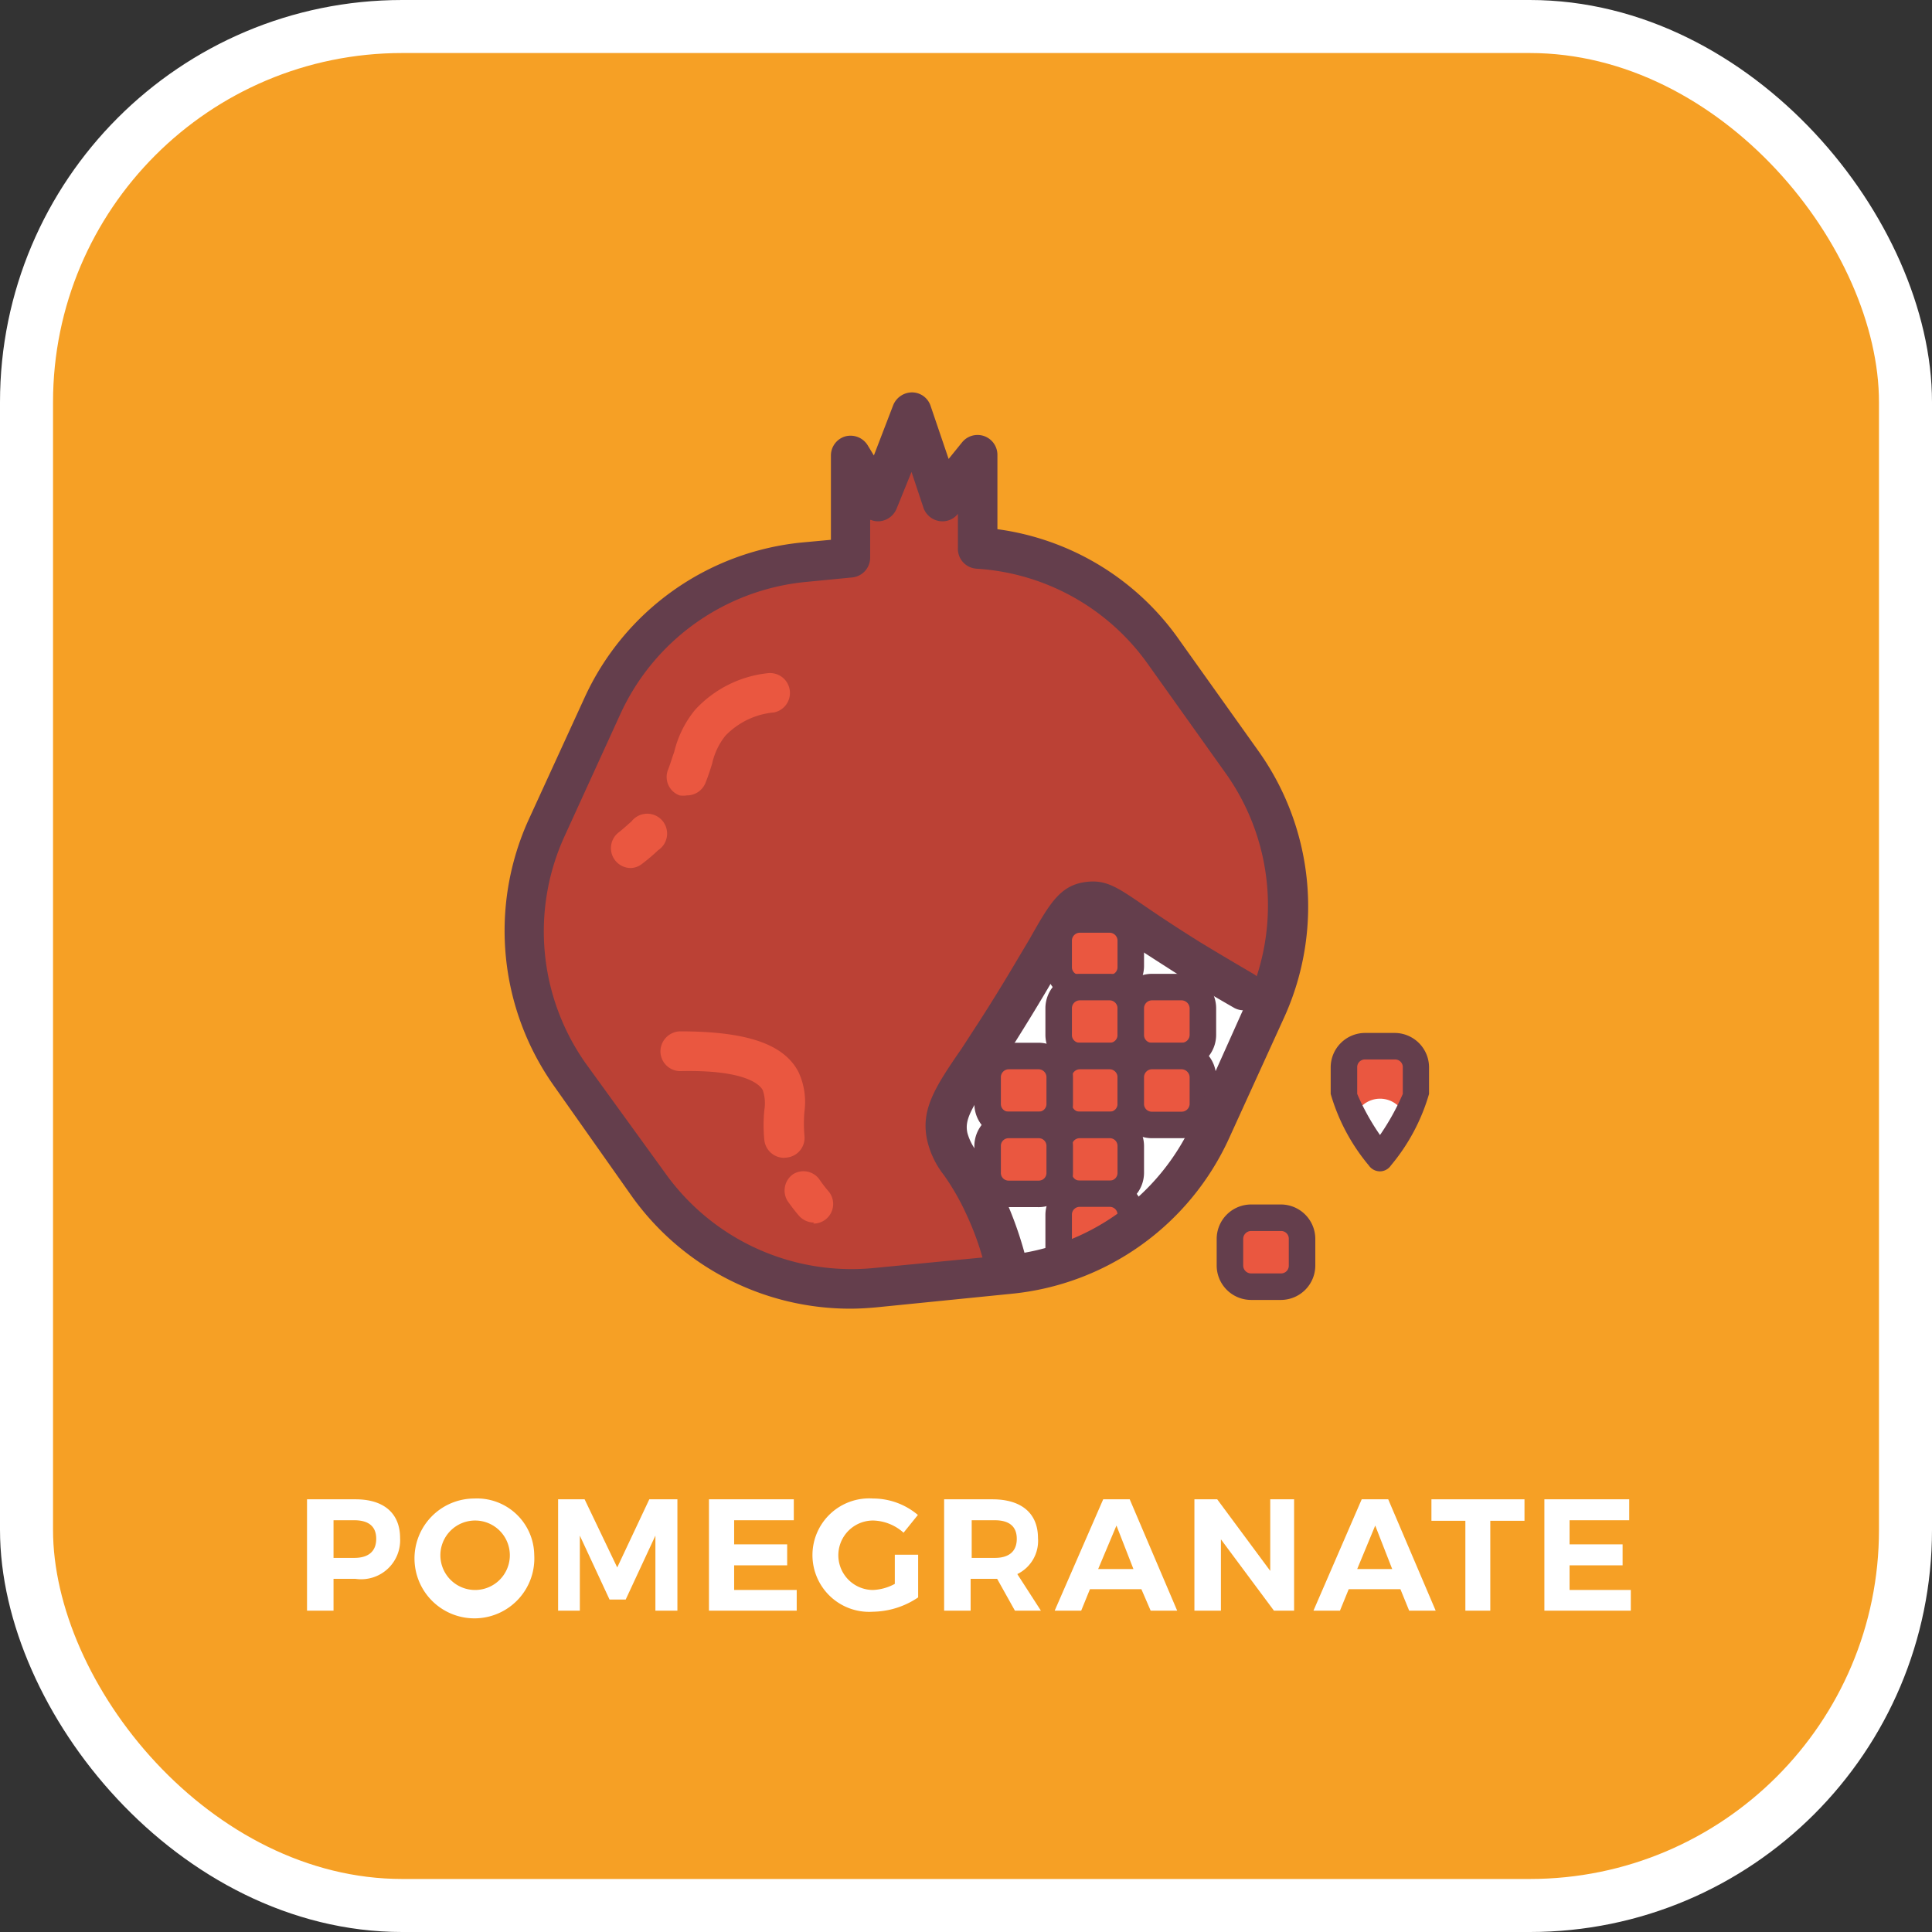 <svg xmlns="http://www.w3.org/2000/svg" viewBox="0 0 72.87 72.87"><rect x="0" y="0" width="72.87" height="72.87" fill="#333333" stroke="none"/><defs><style>.a{fill:#f6a025;}.b{fill:none;stroke:#fff;stroke-miterlimit:10;stroke-width:2px;}.c{fill:#bb4135;}.d{fill:#fff;}.e{fill:#ea5740;}.f{fill:#643e4c;}</style></defs><title>pomegranate</title><rect class="a" x="1" y="1" width="70.87" height="70.87" rx="14.17"/><rect class="b" x="1" y="1" width="70.87" height="70.87" rx="14.17"/><path class="c" d="M42.83,26.52a9.31,9.31,0,0,1,7,3.9l2.95,4.14a9.31,9.31,0,0,1,.89,9.29l-2.11,4.63A9.34,9.34,0,0,1,44,53.9l-5.06.48a9.36,9.36,0,0,1-8.5-3.87l-3-4.14a9.32,9.32,0,0,1-.89-9.3l2.11-4.63A9.32,9.32,0,0,1,36.29,27l1.76-.17V23l1,1.7,1.28-3.33,1.11,3.33L42.83,23v3.49Z" transform="translate(-5.95 -5.82)"/><path class="d" d="M53.7,43.45c-.48-.27-2-1-2.88-1.48C48,40.22,47.74,39.73,47,39.81c-1,.1-1,1.1-3.46,4.87-1.48,2.31-2.15,3-1.91,4,.17.79.69,1,1.41,2.59a16.08,16.08,0,0,1,.82,2.36L48.42,52l3.92-5.46Z" transform="translate(-5.95 -5.82)"/><path class="e" d="M29.74,38.56a.75.75,0,0,1-.46-1.34c.18-.14.34-.29.49-.42a.75.75,0,1,1,1,1.09q-.27.26-.6.51A.72.72,0,0,1,29.74,38.56Z" transform="translate(-5.95 -5.82)"/><path class="e" d="M31.86,35.82a.87.87,0,0,1-.28,0,.74.74,0,0,1-.42-1c.09-.24.15-.45.22-.64a3.94,3.94,0,0,1,.79-1.59,4.35,4.35,0,0,1,2.75-1.38.75.75,0,0,1,.23,1.48,2.91,2.91,0,0,0-1.84.88,2.57,2.57,0,0,0-.5,1.05c-.07.23-.15.48-.26.75A.75.75,0,0,1,31.86,35.82Z" transform="translate(-5.95 -5.82)"/><path class="e" d="M36.66,51.93a.75.75,0,0,1-.57-.25,6.83,6.83,0,0,1-.44-.57.75.75,0,0,1,.21-1,.74.74,0,0,1,1,.2,4.51,4.51,0,0,0,.32.42.74.74,0,0,1-.56,1.24Z" transform="translate(-5.95 -5.82)"/><path class="e" d="M35.52,49.49a.75.75,0,0,1-.74-.66,5.66,5.66,0,0,1,0-1.15,1.53,1.53,0,0,0-.06-.74c-.09-.18-.6-.78-3.11-.72h0a.75.75,0,0,1-.75-.73.76.76,0,0,1,.74-.77c2.45,0,3.91.45,4.47,1.54a2.68,2.68,0,0,1,.22,1.5,5.29,5.29,0,0,0,0,.88.75.75,0,0,1-.66.84Z" transform="translate(-5.95 -5.82)"/><path class="f" d="M43.78,54a.74.74,0,0,1-.72-.56,10.94,10.94,0,0,0-.67-1.84,9,9,0,0,0-.84-1.46,3.35,3.35,0,0,1-.62-1.27c-.27-1.16.25-2,1.29-3.5l.72-1.11c.86-1.34,1.42-2.32,1.83-3,.78-1.38,1.17-2.07,2.18-2.18.73-.08,1.16.22,2.1.86.48.33,1.16.79,2.17,1.42.84.51,1.54.92,2,1.19a.74.74,0,0,1,.29,1,.75.75,0,0,1-1,.29c-.49-.28-1.21-.7-2.07-1.23-1-.64-1.73-1.11-2.23-1.45-.8-.55-.93-.62-1.09-.61s-.38.28-1,1.43c-.41.73-1,1.74-1.86,3.11-.28.42-.52.8-.74,1.12-.93,1.41-1.2,1.83-1.08,2.35a2,2,0,0,0,.4.75,12.13,12.13,0,0,1,1,1.68,13.94,13.94,0,0,1,.75,2.08A.76.76,0,0,1,44,54,.69.69,0,0,1,43.78,54Z" transform="translate(-5.95 -5.82)"/><rect class="e" x="39.93" y="34.63" width="2.72" height="2.6" rx="0.8"/><path class="f" d="M47.8,43.55H46.68a1.3,1.3,0,0,1-1.3-1.29v-1a1.3,1.3,0,0,1,1.3-1.3H47.8a1.3,1.3,0,0,1,1.3,1.3v1A1.3,1.3,0,0,1,47.8,43.55ZM46.68,41a.3.3,0,0,0-.3.3v1a.29.29,0,0,0,.3.29H47.8a.29.29,0,0,0,.3-.29v-1a.3.3,0,0,0-.3-.3Z" transform="translate(-5.95 -5.82)"/><rect class="e" x="39.93" y="37.23" width="2.72" height="2.6" rx="0.8"/><path class="f" d="M47.8,46.15H46.68a1.3,1.3,0,0,1-1.3-1.3v-1a1.3,1.3,0,0,1,1.3-1.3H47.8a1.3,1.3,0,0,1,1.3,1.3v1A1.3,1.3,0,0,1,47.8,46.15Zm-1.12-2.6a.3.3,0,0,0-.3.3v1a.29.29,0,0,0,.3.3H47.8a.29.29,0,0,0,.3-.3v-1a.3.3,0,0,0-.3-.3Z" transform="translate(-5.95 -5.82)"/><rect class="e" x="39.93" y="39.83" width="2.72" height="2.6" rx="0.8"/><path class="f" d="M47.8,48.75H46.68a1.3,1.3,0,0,1-1.3-1.3v-1a1.3,1.3,0,0,1,1.3-1.3H47.8a1.3,1.3,0,0,1,1.3,1.3v1A1.3,1.3,0,0,1,47.8,48.75Zm-1.12-2.6a.3.3,0,0,0-.3.3v1a.29.29,0,0,0,.3.3H47.8a.29.29,0,0,0,.3-.3v-1a.3.3,0,0,0-.3-.3Z" transform="translate(-5.95 -5.82)"/><rect class="e" x="37.21" y="39.83" width="2.72" height="2.6" rx="0.8"/><path class="f" d="M45.08,48.75H44a1.3,1.3,0,0,1-1.3-1.3v-1a1.3,1.3,0,0,1,1.3-1.3h1.12a1.3,1.3,0,0,1,1.3,1.3v1A1.3,1.3,0,0,1,45.08,48.75ZM44,46.15a.3.3,0,0,0-.3.3v1a.29.29,0,0,0,.3.3h1.12a.29.29,0,0,0,.3-.3v-1a.3.3,0,0,0-.3-.3Z" transform="translate(-5.95 -5.82)"/><rect class="e" x="42.65" y="37.23" width="2.72" height="2.6" rx="0.8"/><path class="f" d="M50.52,46.15H49.4a1.3,1.3,0,0,1-1.3-1.3v-1a1.3,1.3,0,0,1,1.3-1.3h1.12a1.3,1.3,0,0,1,1.3,1.3v1A1.3,1.3,0,0,1,50.52,46.15Zm-1.12-2.6a.3.3,0,0,0-.3.3v1a.29.29,0,0,0,.3.3h1.12a.3.3,0,0,0,.3-.3v-1a.31.31,0,0,0-.3-.3Z" transform="translate(-5.95 -5.82)"/><rect class="e" x="42.65" y="39.83" width="2.72" height="2.6" rx="0.8"/><path class="f" d="M50.52,48.75H49.4a1.3,1.3,0,0,1-1.3-1.3v-1a1.3,1.3,0,0,1,1.3-1.3h1.12a1.3,1.3,0,0,1,1.3,1.3v1A1.3,1.3,0,0,1,50.52,48.75Zm-1.12-2.6a.3.3,0,0,0-.3.3v1a.29.29,0,0,0,.3.3h1.12a.3.3,0,0,0,.3-.3v-1a.31.31,0,0,0-.3-.3Z" transform="translate(-5.95 -5.82)"/><rect class="e" x="39.93" y="42.43" width="2.72" height="2.6" rx="0.8"/><path class="f" d="M47.8,51.35H46.68a1.3,1.3,0,0,1-1.3-1.3v-1a1.3,1.3,0,0,1,1.3-1.3H47.8a1.3,1.3,0,0,1,1.3,1.3v1A1.3,1.3,0,0,1,47.8,51.35Zm-1.12-2.6a.29.29,0,0,0-.3.3v1a.29.29,0,0,0,.3.3H47.8a.29.29,0,0,0,.3-.3v-1a.29.29,0,0,0-.3-.3Z" transform="translate(-5.95 -5.82)"/><path class="e" d="M58,49.53a11.83,11.83,0,0,1-1.36-2.42v-1a.79.79,0,0,1,.79-.8h1.13a.79.79,0,0,1,.79.8v1A11.85,11.85,0,0,1,58,49.53Z" transform="translate(-5.95 -5.82)"/><path class="d" d="M59,48.19a1,1,0,1,0-1,1.07A1,1,0,0,0,59,48.19Z" transform="translate(-5.95 -5.82)"/><rect class="e" x="46.39" y="45.93" width="2.72" height="2.6" rx="0.8"/><path class="f" d="M54.27,54.85H53.14a1.3,1.3,0,0,1-1.3-1.3v-1a1.3,1.3,0,0,1,1.3-1.3h1.13a1.3,1.3,0,0,1,1.29,1.3v1A1.3,1.3,0,0,1,54.27,54.85Zm-1.13-2.6a.3.3,0,0,0-.3.3v1a.3.3,0,0,0,.3.3h1.13a.29.29,0,0,0,.29-.3v-1a.29.29,0,0,0-.29-.3Z" transform="translate(-5.95 -5.82)"/><rect class="e" x="37.21" y="42.43" width="2.72" height="2.6" rx="0.8"/><path class="f" d="M45.08,51.35H44a1.3,1.3,0,0,1-1.3-1.3v-1a1.3,1.3,0,0,1,1.3-1.3h1.12a1.3,1.3,0,0,1,1.3,1.3v1A1.3,1.3,0,0,1,45.08,51.35ZM44,48.75a.29.29,0,0,0-.3.3v1a.29.29,0,0,0,.3.3h1.12a.29.29,0,0,0,.3-.3v-1a.29.29,0,0,0-.3-.3Z" transform="translate(-5.95 -5.82)"/><path class="e" d="M45.88,53.51V51.65a.8.8,0,0,1,.8-.8H47.8a.8.8,0,0,1,.8.8v.53Z" transform="translate(-5.95 -5.82)"/><path class="f" d="M45.88,54a.54.54,0,0,1-.27-.07.51.51,0,0,1-.23-.43V51.65a1.3,1.3,0,0,1,1.3-1.3H47.8a1.3,1.3,0,0,1,1.3,1.3v.53a.5.5,0,0,1-.28.45L46.1,54A.44.44,0,0,1,45.88,54Zm.8-2.66a.29.29,0,0,0-.3.3v1.06l1.72-.84v-.22a.29.29,0,0,0-.3-.3Z" transform="translate(-5.95 -5.82)"/><path class="f" d="M38,55.18a10.12,10.12,0,0,1-8.22-4.24L26.86,46.8a10.13,10.13,0,0,1-1-10L28,32.13a10.1,10.1,0,0,1,8.21-5.85l1.08-.1V23a.75.75,0,0,1,.54-.72.76.76,0,0,1,.85.34l.23.38.73-1.9a.77.77,0,0,1,.72-.48.74.74,0,0,1,.69.51l.68,2,.51-.63a.75.75,0,0,1,1.33.47v2.81A10,10,0,0,1,50.46,30l2.95,4.14a10.11,10.11,0,0,1,1,10l-2.11,4.63a10.1,10.1,0,0,1-8.22,5.85L39,55.13C38.67,55.16,38.35,55.18,38,55.18Zm.77-29.75v1.43a.75.75,0,0,1-.68.74l-1.75.17a8.6,8.6,0,0,0-7,5l-2.11,4.62a8.63,8.63,0,0,0,.82,8.55l3,4.14a8.63,8.63,0,0,0,7.82,3.57l5.06-.49a8.61,8.61,0,0,0,7-5L53,43.54A8.6,8.6,0,0,0,52.19,35l-2.95-4.14a8.57,8.57,0,0,0-6.45-3.59.75.75,0,0,1-.71-.79h0V25.15l0,.05a.74.74,0,0,1-.72.27.76.76,0,0,1-.58-.5l-.45-1.35L39.77,25a.77.77,0,0,1-.64.48A.72.72,0,0,1,38.8,25.43Z" transform="translate(-5.95 -5.82)"/><path class="f" d="M58,50a.51.51,0,0,1-.42-.22,7.41,7.41,0,0,1-1.44-2.7v-1a1.3,1.3,0,0,1,1.29-1.3h1.13a1.3,1.3,0,0,1,1.29,1.3v1a7.41,7.41,0,0,1-1.44,2.7A.5.5,0,0,1,58,50Zm-.57-4.22a.29.29,0,0,0-.29.3v1A8.9,8.9,0,0,0,58,48.63a9.06,9.06,0,0,0,.86-1.55v-1a.29.29,0,0,0-.29-.3Z" transform="translate(-5.95 -5.82)"/><path class="d" d="M19.36,62.37c1.07,0,1.68.53,1.68,1.46a1.47,1.47,0,0,1-1.68,1.54h-.83v1.2h-1v-4.2Zm-.83,2.21h.78c.53,0,.83-.24.83-.72s-.3-.7-.83-.7h-.78Z" transform="translate(-5.95 -5.82)"/><path class="d" d="M26.1,64.47a2.26,2.26,0,1,1-2.26-2.13A2.16,2.16,0,0,1,26.1,64.47Zm-3.54,0a1.31,1.31,0,0,0,1.29,1.32,1.31,1.31,0,1,0-1.29-1.32Z" transform="translate(-5.95 -5.82)"/><path class="d" d="M30.67,66.57V63.74l-1.12,2.41h-.61l-1.12-2.41v2.83H27v-4.2H28l1.23,2.57,1.21-2.57h1.06v4.2Z" transform="translate(-5.95 -5.82)"/><path class="d" d="M33.64,63.16v.91h2v.79h-2v.93H36v.78H32.69v-4.2h3.2v.79Z" transform="translate(-5.95 -5.82)"/><path class="d" d="M40.58,64.46v1.61a3.12,3.12,0,0,1-1.7.54,2.14,2.14,0,1,1,0-4.27,2.62,2.62,0,0,1,1.69.62l-.54.67a1.78,1.78,0,0,0-1.15-.46,1.31,1.31,0,1,0,0,2.62,1.89,1.89,0,0,0,.82-.23v-1.1Z" transform="translate(-5.95 -5.82)"/><path class="d" d="M43.56,65.37h-1v1.2h-1v-4.2h1.82c1.1,0,1.72.53,1.72,1.46a1.39,1.39,0,0,1-.78,1.36l.89,1.38H44.23Zm-.09-.79c.53,0,.83-.24.83-.72s-.3-.7-.83-.7H42.6v1.42Z" transform="translate(-5.95 -5.82)"/><path class="d" d="M47.06,65.76l-.33.81h-1l1.83-4.2h1l1.79,4.2h-1L49,65.76Zm1-2.4L47.37,65H48.7Z" transform="translate(-5.95 -5.82)"/><path class="d" d="M54,66.57l-2-2.69v2.69H51v-4.2h.86l2,2.7v-2.7h.9v4.2Z" transform="translate(-5.95 -5.82)"/><path class="d" d="M56.82,65.76l-.33.81h-1l1.82-4.2h1l1.79,4.2h-1l-.33-.81Zm1-2.4L57.14,65h1.32Z" transform="translate(-5.95 -5.82)"/><path class="d" d="M62.16,63.18v3.39h-.94V63.18H59.94v-.81h3.51v.81Z" transform="translate(-5.95 -5.82)"/><path class="d" d="M65.15,63.16v.91h2v.79h-2v.93h2.31v.78H64.2v-4.2h3.2v.79Z" transform="translate(-5.95 -5.82)"/></svg>
